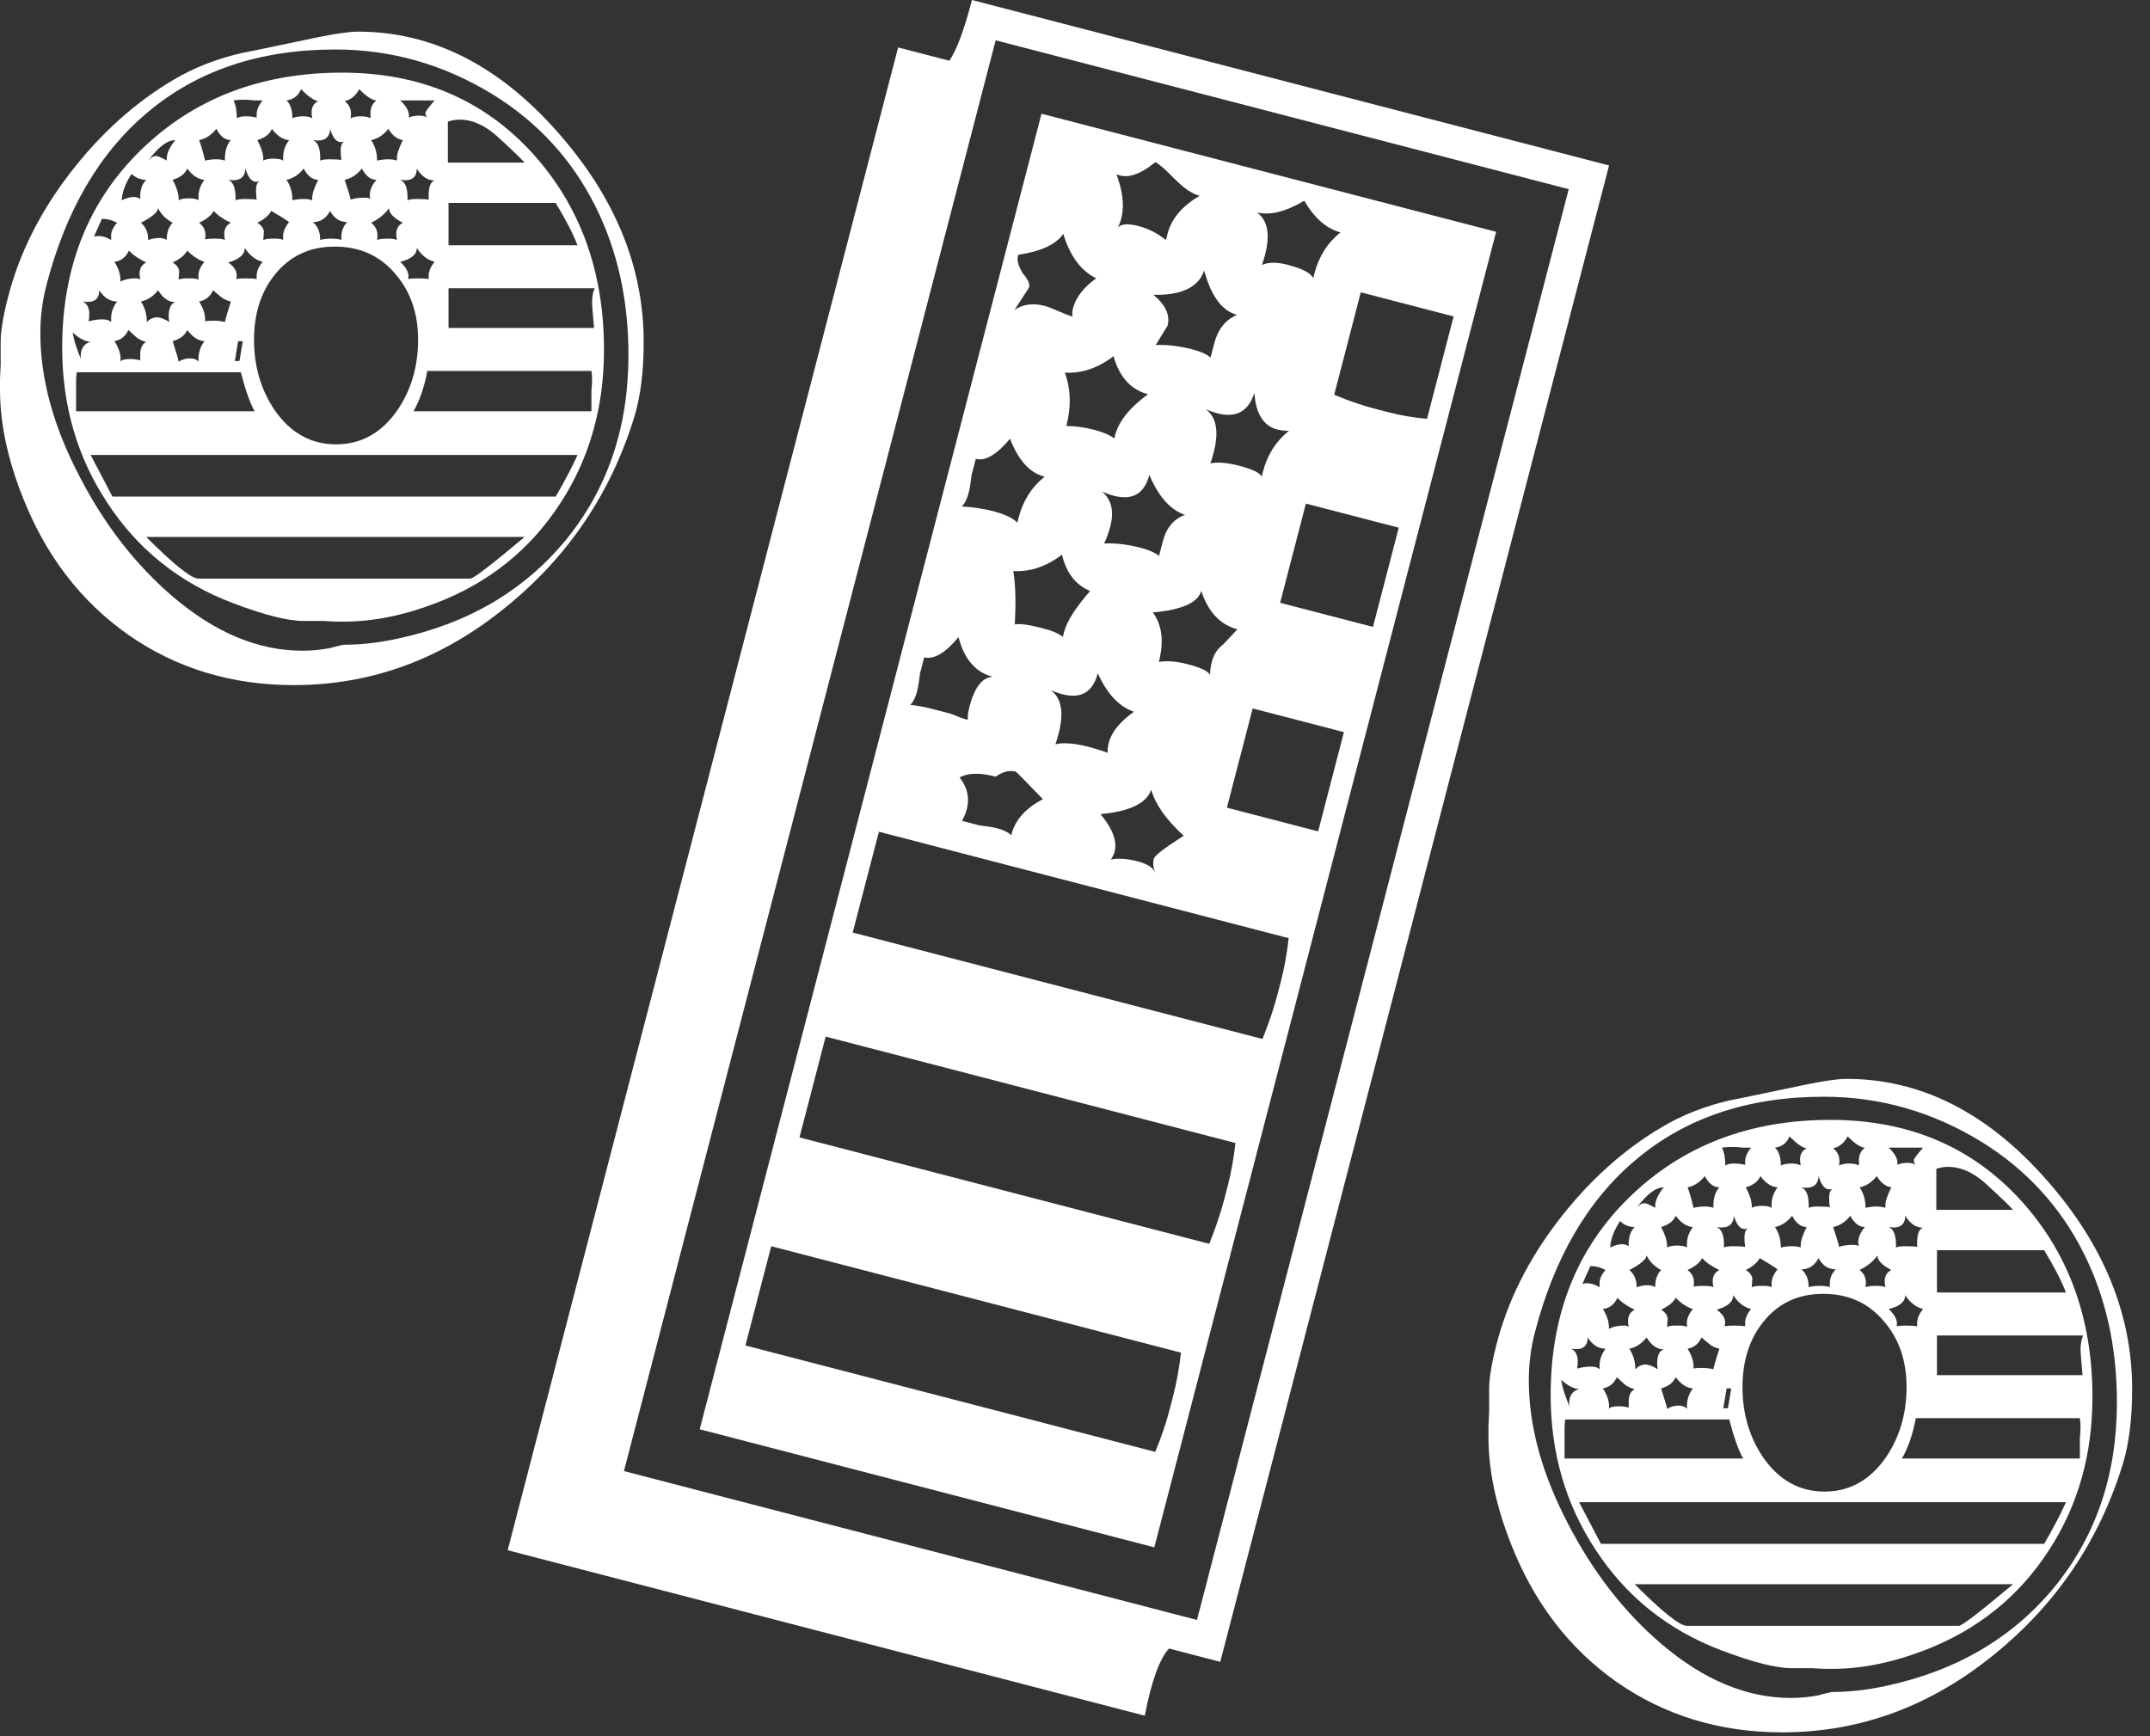 <svg width="78" height="63" viewBox="0 0 78 63" fill="none" xmlns="http://www.w3.org/2000/svg">
<rect x="0" y="0" width="78" height="63" fill="#333333" stroke="none"/>
<path d="M44.27 60.302L42.412 59.819C42.069 60.185 41.775 60.997 41.531 62.256L18.418 56.252L32.583 1.722L34.441 2.204C34.707 1.819 34.98 1.084 35.262 0L58.375 6.004L44.27 60.302ZM43.425 58.781L56.912 6.864L36.122 1.463L22.636 53.38L43.425 58.781ZM41.878 56.147L25.385 51.863L37.785 4.127L54.278 8.411L41.878 56.147ZM51.771 15.199L52.736 11.482L49.368 10.607L48.403 14.324C48.925 14.542 49.418 14.712 49.883 14.832L50.347 14.953C50.812 15.074 51.286 15.156 51.771 15.199ZM48.632 8.432C48.128 8.301 47.69 7.919 47.318 7.285C46.635 7.686 46.061 7.827 45.597 7.706C46.05 8.03 46.112 8.666 45.783 9.614C46.017 9.509 46.327 9.507 46.714 9.608C47.256 9.749 47.565 9.912 47.641 10.097L47.687 9.922C47.847 9.303 48.162 8.806 48.632 8.432ZM43.521 7.105C43.25 7.034 42.951 6.833 42.624 6.5C42.298 6.167 42.062 5.961 41.917 5.882C41.34 6.352 40.868 6.498 40.501 6.32C40.795 7.099 40.813 7.744 40.556 8.256C40.674 8.122 40.926 8.104 41.313 8.205C41.662 8.296 41.99 8.463 42.298 8.709L42.359 8.477C42.5 7.935 42.887 7.477 43.521 7.105ZM44.879 11.425C44.337 11.284 43.939 10.747 43.685 9.813C43.486 10.422 42.872 10.718 41.844 10.698C42.287 11.061 42.458 11.437 42.357 11.824C42.288 11.93 42.146 12.161 41.929 12.518C42.346 12.503 42.787 12.555 43.252 12.676C43.561 12.756 43.784 12.855 43.918 12.973L44.054 12.45C44.185 11.947 44.46 11.605 44.879 11.425ZM49.81 22.748L50.745 19.148L47.377 18.273L46.442 21.873L49.81 22.748ZM46.761 15.633C46.596 15.632 46.456 15.616 46.339 15.586C45.836 15.455 45.559 15.011 45.508 14.254C45.258 15.057 44.669 15.255 43.741 14.849C44.194 15.173 44.251 15.829 43.912 16.815C44.175 16.759 44.519 16.787 44.945 16.897C45.448 17.028 45.723 17.162 45.771 17.298L45.816 17.123C45.977 16.504 46.292 16.007 46.761 15.633ZM39.768 10.097C39.218 9.83 38.82 9.293 38.575 8.486C38.31 8.871 37.769 9.123 36.953 9.242C36.874 9.387 36.92 9.605 37.092 9.898C37.313 10.162 37.389 10.347 37.32 10.453L36.803 11.249C37.106 11.038 37.47 10.988 37.896 11.099C38.012 11.129 38.182 11.194 38.404 11.293C38.626 11.392 38.795 11.456 38.911 11.486C38.893 11.399 38.898 11.297 38.929 11.181C39.029 10.794 39.309 10.433 39.768 10.097ZM41.651 14.306C41.031 14.145 40.613 13.685 40.397 12.926C39.83 13.358 39.242 13.556 38.631 13.521C38.848 14.115 38.867 14.76 38.686 15.457C39.016 15.46 39.355 15.507 39.703 15.598C40.013 15.678 40.255 15.782 40.428 15.91C40.53 15.358 40.938 14.823 41.651 14.306ZM42.993 18.684C42.461 18.504 42.029 18.02 41.697 17.231C41.485 18.044 40.916 18.248 39.988 17.841C40.325 18.136 40.423 18.554 40.282 19.096C40.222 19.328 40.147 19.536 40.058 19.719C40.476 19.704 40.917 19.756 41.381 19.877C41.691 19.957 41.913 20.056 42.048 20.174L42.184 19.651C42.314 19.148 42.584 18.826 42.993 18.684ZM47.821 30.167L48.756 26.566L45.446 25.706L44.511 29.307L47.821 30.167ZM44.89 22.834C44.271 22.673 43.834 22.209 43.579 21.44C43.468 21.866 42.884 22.127 41.825 22.224C42.161 22.683 42.233 23.28 42.042 24.016C42.343 23.97 42.687 23.998 43.074 24.098C43.578 24.229 43.853 24.363 43.9 24.499C43.902 24.334 43.922 24.174 43.963 24.019C44.033 23.748 44.171 23.536 44.376 23.383C44.66 23.084 44.831 22.902 44.89 22.834ZM37.898 17.298C37.356 17.157 36.938 16.698 36.644 15.919C36.163 16.497 35.749 16.74 35.401 16.65L35.25 17.23C35.218 17.511 35.182 17.729 35.142 17.884C35.081 18.116 34.997 18.281 34.89 18.377C35.297 18.4 35.675 18.457 36.023 18.547C36.449 18.658 36.744 18.796 36.907 18.963L36.953 18.788C37.113 18.169 37.428 17.672 37.898 17.298ZM39.548 21.446C39.026 21.228 38.685 20.788 38.526 20.127C37.96 20.559 37.371 20.757 36.76 20.722C36.843 21.198 36.861 21.844 36.815 22.658C36.99 22.621 37.329 22.668 37.833 22.799C38.181 22.889 38.423 22.993 38.557 23.111L38.603 22.937C38.703 22.549 39.018 22.053 39.548 21.446ZM41.137 25.827C40.605 25.647 40.168 25.182 39.826 24.432C39.615 25.245 39.045 25.449 38.118 25.042C38.571 25.367 38.628 26.022 38.289 27.009C38.688 26.905 39.322 27.008 40.192 27.317C40.174 27.23 40.185 27.108 40.225 26.953C40.325 26.566 40.63 26.191 41.137 25.827ZM42.944 30.326C42.309 29.747 41.917 29.191 41.766 28.656C41.597 29.149 40.983 29.444 39.925 29.541C40.366 30.069 40.536 30.527 40.436 30.914C40.416 30.991 40.371 31.083 40.302 31.189C40.565 31.133 40.89 31.156 41.277 31.256C41.625 31.347 41.837 31.485 41.913 31.67C41.837 31.485 41.819 31.315 41.86 31.16C41.89 31.044 42.252 30.766 42.944 30.326ZM36.012 24.557C35.392 24.396 34.98 23.917 34.774 23.12C34.293 23.698 33.878 23.941 33.53 23.851L33.379 24.431C33.347 24.712 33.311 24.93 33.271 25.085C33.211 25.317 33.127 25.482 33.019 25.578C33.262 25.599 33.538 25.65 33.847 25.731L34.486 25.897C34.747 26.006 34.955 26.081 35.11 26.121C35.101 25.995 35.122 25.835 35.172 25.641C35.353 24.944 35.633 24.583 36.012 24.557ZM37.834 28.998C37.248 28.391 36.921 28.058 36.853 28C36.621 27.939 36.378 28 36.124 28.182C35.544 28.031 35.107 28.042 34.814 28.214C35.188 28.683 35.217 29.207 34.902 29.786L35.54 29.952C35.822 29.984 36.02 30.015 36.136 30.045C36.407 30.115 36.591 30.204 36.687 30.312L36.702 30.254C36.833 29.75 37.21 29.332 37.834 28.998ZM46.34 36.105L46.476 35.583C46.597 35.118 46.689 34.605 46.752 34.042L31.886 30.18L30.935 33.839L45.802 37.701C46.04 37.102 46.22 36.57 46.34 36.105ZM44.409 43.538L44.545 43.016C44.666 42.551 44.758 42.038 44.821 41.476L29.955 37.614L29.004 41.272L43.871 45.134C44.109 44.535 44.289 44.003 44.409 43.538ZM42.433 51.146L42.554 50.681C42.685 50.178 42.782 49.645 42.845 49.083L27.979 45.221L27.043 48.822L41.91 52.684C42.128 52.162 42.303 51.649 42.433 51.146Z" fill="white"/>
<path d="M23.016 15.116C22.168 17.884 20.624 20.18 18.384 22.004C16.064 23.908 13.488 24.86 10.656 24.86C8.4 24.86 6.4 24.252 4.656 23.036C2.928 21.82 1.648 20.148 0.816 18.02C0.272 16.644 0 15.348 0 14.132C0 13.892 0 13.772 0 13.772C0.016 13.388 0.024 13.22 0.024 13.268V12.404C0.024 12.02 0.112 11.484 0.288 10.796C0.688 9.228 1.432 7.732 2.52 6.308C3.624 4.868 4.88 3.732 6.288 2.9C7.04 2.452 7.88 2.124 8.808 1.916C8.84 1.916 9.728 1.732 11.472 1.364C12.176 1.22 12.68 1.148 12.984 1.148C15.672 1.148 18.088 2.364 20.232 4.796C22.312 7.148 23.352 9.684 23.352 12.404C23.352 13.476 23.24 14.38 23.016 15.116ZM22.8 12.884C22.8 10.884 22.4 9.084 21.6 7.484C20.752 5.788 19.512 4.436 17.88 3.428C16.104 2.34 14.2 1.796 12.168 1.796C9.416 1.796 7.136 2.564 5.328 4.1C3.6 5.556 2.384 7.644 1.68 10.364C1.536 10.924 1.464 11.5 1.464 12.092C1.464 13.756 1.944 15.5 2.904 17.324C3.8 19.052 4.92 20.492 6.264 21.644C7.8 22.956 9.368 23.612 10.968 23.612C11.304 23.612 11.64 23.58 11.976 23.516C12.072 23.484 12.232 23.444 12.456 23.396C13.08 23.396 13.728 23.324 14.4 23.18C16.96 22.636 19 21.444 20.52 19.604C22.04 17.748 22.8 15.508 22.8 12.884ZM21.912 12.692C21.912 14.788 21.384 16.644 20.328 18.26C19.24 19.94 17.736 21.148 15.816 21.884C14.648 22.332 13.536 22.556 12.48 22.556C12.288 22.556 12.192 22.556 12.192 22.556C11.856 22.54 11.712 22.532 11.76 22.532H11.016C10.44 22.532 9.584 22.316 8.448 21.884C6.512 21.148 4.992 19.932 3.888 18.236C2.8 16.588 2.256 14.716 2.256 12.62C2.256 9.692 3.208 7.3 5.112 5.444C7.032 3.572 9.464 2.636 12.408 2.636C15.24 2.636 17.544 3.612 19.32 5.564C21.048 7.468 21.912 9.844 21.912 12.692ZM19.032 5.9C18.824 5.676 18.472 5.34 17.976 4.892C17.544 4.524 17.112 4.34 16.68 4.34C16.536 4.34 16.392 4.364 16.248 4.412V5.9H19.032ZM15.768 3.644H14.52C14.76 3.868 14.864 4.076 14.832 4.268C14.928 4.22 15.056 4.196 15.216 4.196C15.36 4.196 15.456 4.228 15.504 4.292C15.456 4.228 15.432 4.164 15.432 4.1C15.432 4.052 15.544 3.9 15.768 3.644ZM20.952 8.9C20.792 8.484 20.528 7.972 20.16 7.364H16.272V8.9H20.952ZM13.656 3.644C13.512 3.644 13.304 3.508 13.032 3.236C12.904 3.476 12.728 3.62 12.504 3.668C12.696 3.812 12.768 4.02 12.72 4.292C12.816 4.244 12.936 4.22 13.08 4.22C13.24 4.22 13.36 4.244 13.44 4.292V4.1C13.44 3.908 13.512 3.756 13.656 3.644ZM14.616 5.084C14.408 5.052 14.232 4.916 14.088 4.676C13.912 4.9 13.704 5.036 13.464 5.084C13.608 5.292 13.68 5.54 13.68 5.828C13.808 5.796 13.944 5.78 14.088 5.78C14.216 5.78 14.32 5.796 14.4 5.828V5.732C14.4 5.588 14.472 5.372 14.616 5.084ZM15.768 6.548C15.512 6.548 15.296 6.404 15.12 6.116C15.12 6.452 14.92 6.588 14.52 6.524C14.712 6.604 14.8 6.852 14.784 7.268C14.848 7.236 14.96 7.22 15.12 7.22C15.312 7.22 15.456 7.228 15.552 7.244V7.076C15.552 6.772 15.624 6.596 15.768 6.548ZM21.576 10.46H16.272V11.9H21.552C21.504 11.372 21.48 11.068 21.48 10.988C21.48 10.764 21.512 10.588 21.576 10.46ZM11.544 3.668C11.4 3.652 11.192 3.508 10.92 3.236C10.824 3.476 10.648 3.612 10.392 3.644C10.536 3.772 10.608 3.988 10.608 4.292C10.704 4.244 10.832 4.22 10.992 4.22C11.136 4.22 11.248 4.244 11.328 4.292C11.312 4.212 11.304 4.14 11.304 4.076C11.304 3.884 11.384 3.748 11.544 3.668ZM12.504 5.132C12.456 5.148 12.408 5.156 12.36 5.156C12.2 5.156 12.072 4.996 11.976 4.676C11.96 5.012 11.752 5.148 11.352 5.084C11.544 5.164 11.632 5.412 11.616 5.828C11.68 5.796 11.792 5.78 11.952 5.78C12.144 5.78 12.288 5.788 12.384 5.804C12.368 5.692 12.36 5.58 12.36 5.468C12.36 5.276 12.408 5.164 12.504 5.132ZM13.656 6.524C13.448 6.524 13.272 6.388 13.128 6.116C12.952 6.34 12.744 6.476 12.504 6.524C12.648 6.956 12.72 7.196 12.72 7.244C12.848 7.196 13.016 7.172 13.224 7.172C13.336 7.172 13.408 7.188 13.44 7.22C13.424 7.172 13.416 7.124 13.416 7.076C13.416 6.9 13.496 6.716 13.656 6.524ZM14.616 8.084C14.28 7.908 14.112 7.732 14.112 7.556C13.968 7.764 13.752 7.94 13.464 8.084C13.656 8.228 13.728 8.436 13.68 8.708C13.744 8.676 13.88 8.66 14.088 8.66C14.232 8.66 14.336 8.676 14.4 8.708C14.384 8.628 14.376 8.556 14.376 8.492C14.376 8.3 14.456 8.164 14.616 8.084ZM15.768 9.5C15.512 9.436 15.296 9.268 15.12 8.996C15.12 9.236 14.92 9.404 14.52 9.5C14.76 9.724 14.856 9.932 14.808 10.124C14.904 10.108 15.016 10.1 15.144 10.1C15.304 10.1 15.44 10.108 15.552 10.124V10.004C15.552 9.844 15.624 9.676 15.768 9.5ZM9.528 3.644H9.24C9.096 3.628 8.992 3.62 8.928 3.62H8.76C8.664 3.62 8.568 3.628 8.472 3.644C8.552 3.804 8.592 4.02 8.592 4.292C8.672 4.244 8.776 4.22 8.904 4.22C9.048 4.22 9.184 4.236 9.312 4.268V4.148C9.312 3.988 9.384 3.82 9.528 3.644ZM10.488 5.084C10.264 5.068 10.056 4.932 9.864 4.676C9.784 4.868 9.608 5.004 9.336 5.084C9.496 5.388 9.568 5.636 9.552 5.828C9.632 5.78 9.752 5.756 9.912 5.756C10.088 5.756 10.208 5.78 10.272 5.828V5.708C10.272 5.484 10.344 5.276 10.488 5.084ZM11.544 6.524C11.336 6.524 11.16 6.388 11.016 6.116C10.84 6.34 10.632 6.476 10.392 6.524C10.536 6.732 10.608 6.98 10.608 7.268C10.736 7.236 10.872 7.22 11.016 7.22C11.144 7.22 11.248 7.236 11.328 7.268V7.172C11.328 7.028 11.4 6.812 11.544 6.524ZM21.48 13.772C21.48 13.66 21.472 13.556 21.456 13.46H15.504C15.392 14.052 15.224 14.54 15 14.924H21.456V14.18C21.472 14.004 21.48 13.868 21.48 13.772ZM12.6 8.06C12.328 8.06 12.12 7.924 11.976 7.652C11.832 7.924 11.624 8.06 11.352 8.06C11.528 8.204 11.616 8.42 11.616 8.708C11.712 8.676 11.84 8.66 12 8.66C12.192 8.66 12.32 8.676 12.384 8.708V8.588C12.384 8.38 12.456 8.204 12.6 8.06ZM8.376 5.084C8.168 5.084 7.992 4.948 7.848 4.676C7.672 4.9 7.464 5.036 7.224 5.084C7.288 5.244 7.36 5.492 7.44 5.828C7.568 5.796 7.704 5.78 7.848 5.78C7.976 5.78 8.08 5.796 8.16 5.828V5.756C8.16 5.468 8.232 5.244 8.376 5.084ZM9.432 6.572C9.384 6.588 9.336 6.596 9.288 6.596C9.128 6.596 9 6.436 8.904 6.116C8.888 6.452 8.68 6.588 8.28 6.524C8.472 6.604 8.56 6.852 8.544 7.268C8.608 7.236 8.72 7.22 8.88 7.22C9.072 7.22 9.216 7.228 9.312 7.244C9.296 7.132 9.288 7.02 9.288 6.908C9.288 6.716 9.336 6.604 9.432 6.572ZM10.488 8.06C10.36 7.964 10.144 7.828 9.84 7.652C9.76 7.812 9.592 7.956 9.336 8.084C9.496 8.18 9.576 8.3 9.576 8.444C9.576 8.348 9.568 8.436 9.552 8.708C9.632 8.676 9.728 8.66 9.84 8.66H9.984C10.128 8.66 10.224 8.676 10.272 8.708V8.564C10.272 8.404 10.344 8.236 10.488 8.06ZM6.36 5.084C6.072 5.084 5.744 5.332 5.376 5.828C5.472 5.716 5.568 5.66 5.664 5.66C5.728 5.66 5.856 5.716 6.048 5.828C6.032 5.604 6.136 5.356 6.36 5.084ZM7.416 6.524C7.192 6.508 6.984 6.372 6.792 6.116C6.712 6.308 6.536 6.444 6.264 6.524C6.424 6.828 6.496 7.076 6.48 7.268C6.56 7.22 6.68 7.196 6.84 7.196C7.016 7.196 7.136 7.22 7.2 7.268V7.148C7.2 6.924 7.272 6.716 7.416 6.524ZM15.168 12.332C15.168 11.388 14.904 10.604 14.376 9.98C13.816 9.292 13.072 8.948 12.144 8.948C11.232 8.948 10.504 9.292 9.96 9.98C9.464 10.604 9.216 11.388 9.216 12.332C9.216 13.292 9.464 14.14 9.96 14.876C10.536 15.708 11.28 16.124 12.192 16.124C13.104 16.124 13.848 15.708 14.424 14.876C14.92 14.14 15.168 13.292 15.168 12.332ZM8.376 8.084C8.104 7.956 7.896 7.812 7.752 7.652C7.672 7.812 7.496 7.956 7.224 8.084C7.416 8.228 7.488 8.428 7.44 8.684C7.52 8.668 7.616 8.66 7.728 8.66H7.872C8 8.66 8.096 8.676 8.16 8.708C8.144 8.628 8.136 8.556 8.136 8.492C8.136 8.3 8.216 8.164 8.376 8.084ZM9.528 9.5C9.272 9.436 9.056 9.268 8.88 8.996C8.88 9.236 8.68 9.412 8.28 9.524C8.536 9.7 8.632 9.9 8.568 10.124C8.664 10.108 8.776 10.1 8.904 10.1C9.064 10.1 9.2 10.108 9.312 10.124V10.004C9.312 9.844 9.384 9.676 9.528 9.5ZM5.304 6.524C5.096 6.524 4.92 6.452 4.776 6.308C4.552 6.644 4.432 6.964 4.416 7.268C4.576 7.188 4.72 7.148 4.848 7.148C4.944 7.148 5.024 7.172 5.088 7.22C5.072 6.916 5.144 6.684 5.304 6.524ZM6.264 8.084C6.024 7.956 5.848 7.78 5.736 7.556C5.72 7.7 5.512 7.876 5.112 8.084C5.288 8.228 5.376 8.436 5.376 8.708C5.52 8.66 5.648 8.636 5.76 8.636C5.888 8.636 5.984 8.66 6.048 8.708C6.048 8.436 6.12 8.228 6.264 8.084ZM7.416 9.5C7.208 9.436 7 9.3 6.792 9.092C6.712 9.252 6.536 9.396 6.264 9.524C6.424 9.62 6.504 9.74 6.504 9.884C6.504 9.804 6.496 9.892 6.48 10.148C6.56 10.116 6.656 10.1 6.768 10.1H6.936C7.048 10.1 7.136 10.116 7.2 10.148V10.052C7.184 9.876 7.256 9.692 7.416 9.5ZM8.376 10.94C8.232 10.908 8.112 10.852 8.016 10.772C7.92 10.692 7.824 10.612 7.728 10.532C7.632 10.756 7.464 10.892 7.224 10.94C7.384 11.196 7.456 11.436 7.44 11.66C7.504 11.644 7.6 11.636 7.728 11.636C7.888 11.636 8.032 11.652 8.16 11.684C8.176 11.588 8.248 11.34 8.376 10.94ZM8.808 12.38H8.64L8.52 13.1H8.688L8.808 12.38ZM4.248 8.084C4.072 7.988 3.888 7.94 3.696 7.94L3.408 8.588C3.456 8.572 3.512 8.564 3.576 8.564C3.72 8.564 3.872 8.612 4.032 8.708V8.612C4.016 8.436 4.088 8.26 4.248 8.084ZM5.304 9.524C5.032 9.396 4.824 9.252 4.68 9.092C4.568 9.332 4.392 9.468 4.152 9.5C4.312 9.756 4.384 9.996 4.368 10.22C4.512 10.14 4.696 10.1 4.92 10.1C5 10.1 5.056 10.116 5.088 10.148C5.072 10.068 5.064 9.996 5.064 9.932C5.064 9.74 5.144 9.604 5.304 9.524ZM20.952 16.508H3.288L4.08 18.02H20.16C20.512 17.412 20.776 16.908 20.952 16.508ZM6.36 10.964C6.12 10.964 5.912 10.82 5.736 10.532C5.56 10.756 5.352 10.892 5.112 10.94C5.256 11.164 5.328 11.412 5.328 11.684C5.44 11.572 5.56 11.516 5.688 11.516C5.816 11.516 5.968 11.572 6.144 11.684C6.128 11.62 6.12 11.556 6.12 11.492C6.12 11.188 6.2 11.012 6.36 10.964ZM7.416 12.38C7.192 12.364 6.984 12.228 6.792 11.972C6.712 12.164 6.536 12.3 6.264 12.38C6.408 12.828 6.48 13.076 6.48 13.124C6.608 13.044 6.744 13.004 6.888 13.004C7.032 13.004 7.136 13.044 7.2 13.124V13.028C7.2 12.788 7.272 12.572 7.416 12.38ZM4.248 10.94C3.992 10.94 3.776 10.804 3.6 10.532C3.6 10.868 3.4 11.004 3 10.94C3.16 11.02 3.24 11.172 3.24 11.396C3.24 11.492 3.232 11.58 3.216 11.66C3.392 11.612 3.56 11.588 3.72 11.588C3.864 11.588 3.968 11.62 4.032 11.684V11.54C4.032 11.332 4.104 11.132 4.248 10.94ZM5.304 12.404C5.16 12.372 5.04 12.316 4.944 12.236C4.768 12.076 4.672 11.988 4.656 11.972C4.56 12.196 4.392 12.332 4.152 12.38C4.328 12.652 4.4 12.9 4.368 13.124C4.4 13.06 4.52 13.028 4.728 13.028C4.856 13.028 4.976 13.044 5.088 13.076V12.86C5.088 12.636 5.16 12.484 5.304 12.404ZM19.032 19.484H5.304C6.312 20.492 6.944 20.996 7.2 20.996H17.064C17.176 20.996 17.832 20.492 19.032 19.484ZM9.24 14.924C9.08 14.652 8.912 14.18 8.736 13.508H2.784C2.768 13.62 2.76 13.732 2.76 13.844V14.924H9.24ZM3.288 12.404C3.08 12.388 2.864 12.276 2.64 12.068C2.672 12.324 2.784 12.676 2.976 13.124C2.944 13.06 2.928 12.996 2.928 12.932C2.928 12.644 3.048 12.468 3.288 12.404Z" fill="white"/>
<path d="M77.016 53.116C76.168 55.884 74.624 58.18 72.384 60.004C70.064 61.908 67.488 62.86 64.656 62.86C62.4 62.86 60.4 62.252 58.656 61.036C56.928 59.82 55.648 58.148 54.816 56.02C54.272 54.644 54 53.348 54 52.132C54 51.892 54 51.772 54 51.772C54.016 51.388 54.024 51.22 54.024 51.268V50.404C54.024 50.02 54.112 49.484 54.288 48.796C54.688 47.228 55.432 45.732 56.52 44.308C57.624 42.868 58.88 41.732 60.288 40.9C61.04 40.452 61.88 40.124 62.808 39.916C62.84 39.916 63.728 39.732 65.472 39.364C66.176 39.22 66.68 39.148 66.984 39.148C69.672 39.148 72.088 40.364 74.232 42.796C76.312 45.148 77.352 47.684 77.352 50.404C77.352 51.476 77.24 52.38 77.016 53.116ZM76.8 50.884C76.8 48.884 76.4 47.084 75.6 45.484C74.752 43.788 73.512 42.436 71.88 41.428C70.104 40.34 68.2 39.796 66.168 39.796C63.416 39.796 61.136 40.564 59.328 42.1C57.6 43.556 56.384 45.644 55.68 48.364C55.536 48.924 55.464 49.5 55.464 50.092C55.464 51.756 55.944 53.5 56.904 55.324C57.8 57.052 58.92 58.492 60.264 59.644C61.8 60.956 63.368 61.612 64.968 61.612C65.304 61.612 65.64 61.58 65.976 61.516C66.072 61.484 66.232 61.444 66.456 61.396C67.08 61.396 67.728 61.324 68.4 61.18C70.96 60.636 73 59.444 74.52 57.604C76.04 55.748 76.8 53.508 76.8 50.884ZM75.912 50.692C75.912 52.788 75.384 54.644 74.328 56.26C73.24 57.94 71.736 59.148 69.816 59.884C68.648 60.332 67.536 60.556 66.48 60.556C66.288 60.556 66.192 60.556 66.192 60.556C65.856 60.54 65.712 60.532 65.76 60.532H65.016C64.44 60.532 63.584 60.316 62.448 59.884C60.512 59.148 58.992 57.932 57.888 56.236C56.8 54.588 56.256 52.716 56.256 50.62C56.256 47.692 57.208 45.3 59.112 43.444C61.032 41.572 63.464 40.636 66.408 40.636C69.24 40.636 71.544 41.612 73.32 43.564C75.048 45.468 75.912 47.844 75.912 50.692ZM73.032 43.9C72.824 43.676 72.472 43.34 71.976 42.892C71.544 42.524 71.112 42.34 70.68 42.34C70.536 42.34 70.392 42.364 70.248 42.412V43.9H73.032ZM69.768 41.644H68.52C68.76 41.868 68.864 42.076 68.832 42.268C68.928 42.22 69.056 42.196 69.216 42.196C69.36 42.196 69.456 42.228 69.504 42.292C69.456 42.228 69.432 42.164 69.432 42.1C69.432 42.052 69.544 41.9 69.768 41.644ZM74.952 46.9C74.792 46.484 74.528 45.972 74.16 45.364H70.272V46.9H74.952ZM67.656 41.644C67.512 41.644 67.304 41.508 67.032 41.236C66.904 41.476 66.728 41.62 66.504 41.668C66.696 41.812 66.768 42.02 66.72 42.292C66.816 42.244 66.936 42.22 67.08 42.22C67.24 42.22 67.36 42.244 67.44 42.292V42.1C67.44 41.908 67.512 41.756 67.656 41.644ZM68.616 43.084C68.408 43.052 68.232 42.916 68.088 42.676C67.912 42.9 67.704 43.036 67.464 43.084C67.608 43.292 67.68 43.54 67.68 43.828C67.808 43.796 67.944 43.78 68.088 43.78C68.216 43.78 68.32 43.796 68.4 43.828V43.732C68.4 43.588 68.472 43.372 68.616 43.084ZM69.768 44.548C69.512 44.548 69.296 44.404 69.12 44.116C69.12 44.452 68.92 44.588 68.52 44.524C68.712 44.604 68.8 44.852 68.784 45.268C68.848 45.236 68.96 45.22 69.12 45.22C69.312 45.22 69.456 45.228 69.552 45.244V45.076C69.552 44.772 69.624 44.596 69.768 44.548ZM75.576 48.46H70.272V49.9H75.552C75.504 49.372 75.48 49.068 75.48 48.988C75.48 48.764 75.512 48.588 75.576 48.46ZM65.544 41.668C65.4 41.652 65.192 41.508 64.92 41.236C64.824 41.476 64.648 41.612 64.392 41.644C64.536 41.772 64.608 41.988 64.608 42.292C64.704 42.244 64.832 42.22 64.992 42.22C65.136 42.22 65.248 42.244 65.328 42.292C65.312 42.212 65.304 42.14 65.304 42.076C65.304 41.884 65.384 41.748 65.544 41.668ZM66.504 43.132C66.456 43.148 66.408 43.156 66.36 43.156C66.2 43.156 66.072 42.996 65.976 42.676C65.96 43.012 65.752 43.148 65.352 43.084C65.544 43.164 65.632 43.412 65.616 43.828C65.68 43.796 65.792 43.78 65.952 43.78C66.144 43.78 66.288 43.788 66.384 43.804C66.368 43.692 66.36 43.58 66.36 43.468C66.36 43.276 66.408 43.164 66.504 43.132ZM67.656 44.524C67.448 44.524 67.272 44.388 67.128 44.116C66.952 44.34 66.744 44.476 66.504 44.524C66.648 44.956 66.72 45.196 66.72 45.244C66.848 45.196 67.016 45.172 67.224 45.172C67.336 45.172 67.408 45.188 67.44 45.22C67.424 45.172 67.416 45.124 67.416 45.076C67.416 44.9 67.496 44.716 67.656 44.524ZM68.616 46.084C68.28 45.908 68.112 45.732 68.112 45.556C67.968 45.764 67.752 45.94 67.464 46.084C67.656 46.228 67.728 46.436 67.68 46.708C67.744 46.676 67.88 46.66 68.088 46.66C68.232 46.66 68.336 46.676 68.4 46.708C68.384 46.628 68.376 46.556 68.376 46.492C68.376 46.3 68.456 46.164 68.616 46.084ZM69.768 47.5C69.512 47.436 69.296 47.268 69.12 46.996C69.12 47.236 68.92 47.404 68.52 47.5C68.76 47.724 68.856 47.932 68.808 48.124C68.904 48.108 69.016 48.1 69.144 48.1C69.304 48.1 69.44 48.108 69.552 48.124V48.004C69.552 47.844 69.624 47.676 69.768 47.5ZM63.528 41.644H63.24C63.096 41.628 62.992 41.62 62.928 41.62H62.76C62.664 41.62 62.568 41.628 62.472 41.644C62.552 41.804 62.592 42.02 62.592 42.292C62.672 42.244 62.776 42.22 62.904 42.22C63.048 42.22 63.184 42.236 63.312 42.268V42.148C63.312 41.988 63.384 41.82 63.528 41.644ZM64.488 43.084C64.264 43.068 64.056 42.932 63.864 42.676C63.784 42.868 63.608 43.004 63.336 43.084C63.496 43.388 63.568 43.636 63.552 43.828C63.632 43.78 63.752 43.756 63.912 43.756C64.088 43.756 64.208 43.78 64.272 43.828V43.708C64.272 43.484 64.344 43.276 64.488 43.084ZM65.544 44.524C65.336 44.524 65.16 44.388 65.016 44.116C64.84 44.34 64.632 44.476 64.392 44.524C64.536 44.732 64.608 44.98 64.608 45.268C64.736 45.236 64.872 45.22 65.016 45.22C65.144 45.22 65.248 45.236 65.328 45.268V45.172C65.328 45.028 65.4 44.812 65.544 44.524ZM75.48 51.772C75.48 51.66 75.472 51.556 75.456 51.46H69.504C69.392 52.052 69.224 52.54 69 52.924H75.456V52.18C75.472 52.004 75.48 51.868 75.48 51.772ZM66.6 46.06C66.328 46.06 66.12 45.924 65.976 45.652C65.832 45.924 65.624 46.06 65.352 46.06C65.528 46.204 65.616 46.42 65.616 46.708C65.712 46.676 65.84 46.66 66 46.66C66.192 46.66 66.32 46.676 66.384 46.708V46.588C66.384 46.38 66.456 46.204 66.6 46.06ZM62.376 43.084C62.168 43.084 61.992 42.948 61.848 42.676C61.672 42.9 61.464 43.036 61.224 43.084C61.288 43.244 61.36 43.492 61.44 43.828C61.568 43.796 61.704 43.78 61.848 43.78C61.976 43.78 62.08 43.796 62.16 43.828V43.756C62.16 43.468 62.232 43.244 62.376 43.084ZM63.432 44.572C63.384 44.588 63.336 44.596 63.288 44.596C63.128 44.596 63 44.436 62.904 44.116C62.888 44.452 62.68 44.588 62.28 44.524C62.472 44.604 62.56 44.852 62.544 45.268C62.608 45.236 62.72 45.22 62.88 45.22C63.072 45.22 63.216 45.228 63.312 45.244C63.296 45.132 63.288 45.02 63.288 44.908C63.288 44.716 63.336 44.604 63.432 44.572ZM64.488 46.06C64.36 45.964 64.144 45.828 63.84 45.652C63.76 45.812 63.592 45.956 63.336 46.084C63.496 46.18 63.576 46.3 63.576 46.444C63.576 46.348 63.568 46.436 63.552 46.708C63.632 46.676 63.728 46.66 63.84 46.66H63.984C64.128 46.66 64.224 46.676 64.272 46.708V46.564C64.272 46.404 64.344 46.236 64.488 46.06ZM60.36 43.084C60.072 43.084 59.744 43.332 59.376 43.828C59.472 43.716 59.568 43.66 59.664 43.66C59.728 43.66 59.856 43.716 60.048 43.828C60.032 43.604 60.136 43.356 60.36 43.084ZM61.416 44.524C61.192 44.508 60.984 44.372 60.792 44.116C60.712 44.308 60.536 44.444 60.264 44.524C60.424 44.828 60.496 45.076 60.48 45.268C60.56 45.22 60.68 45.196 60.84 45.196C61.016 45.196 61.136 45.22 61.2 45.268V45.148C61.2 44.924 61.272 44.716 61.416 44.524ZM69.168 50.332C69.168 49.388 68.904 48.604 68.376 47.98C67.816 47.292 67.072 46.948 66.144 46.948C65.232 46.948 64.504 47.292 63.96 47.98C63.464 48.604 63.216 49.388 63.216 50.332C63.216 51.292 63.464 52.14 63.96 52.876C64.536 53.708 65.28 54.124 66.192 54.124C67.104 54.124 67.848 53.708 68.424 52.876C68.92 52.14 69.168 51.292 69.168 50.332ZM62.376 46.084C62.104 45.956 61.896 45.812 61.752 45.652C61.672 45.812 61.496 45.956 61.224 46.084C61.416 46.228 61.488 46.428 61.44 46.684C61.52 46.668 61.616 46.66 61.728 46.66H61.872C62 46.66 62.096 46.676 62.16 46.708C62.144 46.628 62.136 46.556 62.136 46.492C62.136 46.3 62.216 46.164 62.376 46.084ZM63.528 47.5C63.272 47.436 63.056 47.268 62.88 46.996C62.88 47.236 62.68 47.412 62.28 47.524C62.536 47.7 62.632 47.9 62.568 48.124C62.664 48.108 62.776 48.1 62.904 48.1C63.064 48.1 63.2 48.108 63.312 48.124V48.004C63.312 47.844 63.384 47.676 63.528 47.5ZM59.304 44.524C59.096 44.524 58.92 44.452 58.776 44.308C58.552 44.644 58.432 44.964 58.416 45.268C58.576 45.188 58.72 45.148 58.848 45.148C58.944 45.148 59.024 45.172 59.088 45.22C59.072 44.916 59.144 44.684 59.304 44.524ZM60.264 46.084C60.024 45.956 59.848 45.78 59.736 45.556C59.72 45.7 59.512 45.876 59.112 46.084C59.288 46.228 59.376 46.436 59.376 46.708C59.52 46.66 59.648 46.636 59.76 46.636C59.888 46.636 59.984 46.66 60.048 46.708C60.048 46.436 60.12 46.228 60.264 46.084ZM61.416 47.5C61.208 47.436 61 47.3 60.792 47.092C60.712 47.252 60.536 47.396 60.264 47.524C60.424 47.62 60.504 47.74 60.504 47.884C60.504 47.804 60.496 47.892 60.48 48.148C60.56 48.116 60.656 48.1 60.768 48.1H60.936C61.048 48.1 61.136 48.116 61.2 48.148V48.052C61.184 47.876 61.256 47.692 61.416 47.5ZM62.376 48.94C62.232 48.908 62.112 48.852 62.016 48.772C61.92 48.692 61.824 48.612 61.728 48.532C61.632 48.756 61.464 48.892 61.224 48.94C61.384 49.196 61.456 49.436 61.44 49.66C61.504 49.644 61.6 49.636 61.728 49.636C61.888 49.636 62.032 49.652 62.16 49.684C62.176 49.588 62.248 49.34 62.376 48.94ZM62.808 50.38H62.64L62.52 51.1H62.688L62.808 50.38ZM58.248 46.084C58.072 45.988 57.888 45.94 57.696 45.94L57.408 46.588C57.456 46.572 57.512 46.564 57.576 46.564C57.72 46.564 57.872 46.612 58.032 46.708V46.612C58.016 46.436 58.088 46.26 58.248 46.084ZM59.304 47.524C59.032 47.396 58.824 47.252 58.68 47.092C58.568 47.332 58.392 47.468 58.152 47.5C58.312 47.756 58.384 47.996 58.368 48.22C58.512 48.14 58.696 48.1 58.92 48.1C59 48.1 59.056 48.116 59.088 48.148C59.072 48.068 59.064 47.996 59.064 47.932C59.064 47.74 59.144 47.604 59.304 47.524ZM74.952 54.508H57.288L58.08 56.02H74.16C74.512 55.412 74.776 54.908 74.952 54.508ZM60.36 48.964C60.12 48.964 59.912 48.82 59.736 48.532C59.56 48.756 59.352 48.892 59.112 48.94C59.256 49.164 59.328 49.412 59.328 49.684C59.44 49.572 59.56 49.516 59.688 49.516C59.816 49.516 59.968 49.572 60.144 49.684C60.128 49.62 60.12 49.556 60.12 49.492C60.12 49.188 60.2 49.012 60.36 48.964ZM61.416 50.38C61.192 50.364 60.984 50.228 60.792 49.972C60.712 50.164 60.536 50.3 60.264 50.38C60.408 50.828 60.48 51.076 60.48 51.124C60.608 51.044 60.744 51.004 60.888 51.004C61.032 51.004 61.136 51.044 61.2 51.124V51.028C61.2 50.788 61.272 50.572 61.416 50.38ZM58.248 48.94C57.992 48.94 57.776 48.804 57.6 48.532C57.6 48.868 57.4 49.004 57 48.94C57.16 49.02 57.24 49.172 57.24 49.396C57.24 49.492 57.232 49.58 57.216 49.66C57.392 49.612 57.56 49.588 57.72 49.588C57.864 49.588 57.968 49.62 58.032 49.684V49.54C58.032 49.332 58.104 49.132 58.248 48.94ZM59.304 50.404C59.16 50.372 59.04 50.316 58.944 50.236C58.768 50.076 58.672 49.988 58.656 49.972C58.56 50.196 58.392 50.332 58.152 50.38C58.328 50.652 58.4 50.9 58.368 51.124C58.4 51.06 58.52 51.028 58.728 51.028C58.856 51.028 58.976 51.044 59.088 51.076V50.86C59.088 50.636 59.16 50.484 59.304 50.404ZM73.032 57.484H59.304C60.312 58.492 60.944 58.996 61.2 58.996H71.064C71.176 58.996 71.832 58.492 73.032 57.484ZM63.24 52.924C63.08 52.652 62.912 52.18 62.736 51.508H56.784C56.768 51.62 56.76 51.732 56.76 51.844V52.924H63.24ZM57.288 50.404C57.08 50.388 56.864 50.276 56.64 50.068C56.672 50.324 56.784 50.676 56.976 51.124C56.944 51.06 56.928 50.996 56.928 50.932C56.928 50.644 57.048 50.468 57.288 50.404Z" fill="white"/>
</svg>
